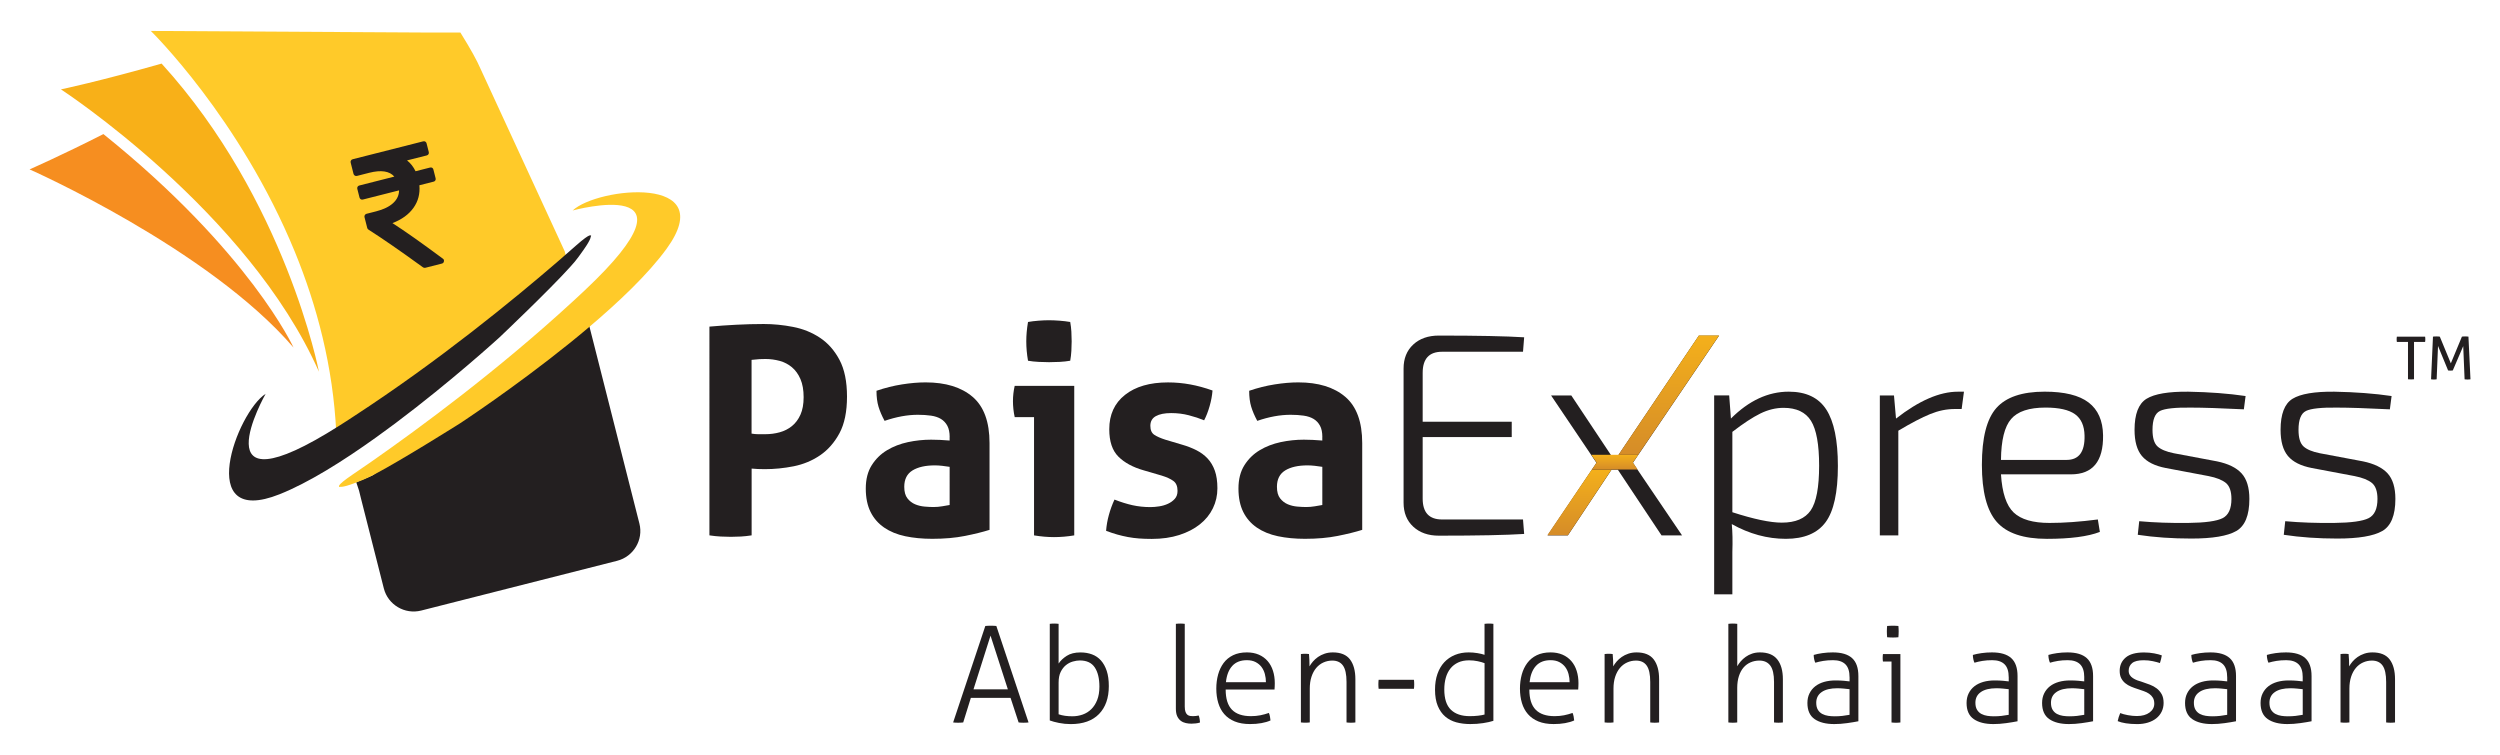 <?xml version="1.0" encoding="utf-8"?>
<!-- Generator: Adobe Illustrator 24.0.1, SVG Export Plug-In . SVG Version: 6.00 Build 0)  -->
<svg version="1.1" id="Layer_1" xmlns="http://www.w3.org/2000/svg" xmlns:xlink="http://www.w3.org/1999/xlink" x="0px" y="0px"
	 viewBox="0 0 1024.6 309.44" style="enable-background:new 0 0 1024.6 309.44;" xml:space="preserve">
<style type="text/css">
	.st0{fill:#231F20;}
	.st1{fill:#F8B018;}
	.st2{fill:#F68E20;}
	.st3{fill:#FFCA29;}
	.st4{fill:#08456C;}
	.st5{fill:url(#SVGID_1_);}
	.st6{fill:url(#SVGID_2_);}
	.st7{fill:url(#SVGID_3_);}
</style>
<path class="st0" d="M290.73,133.86c3.63-0.32,7.3-0.58,11.02-0.77c3.71-0.19,7.46-0.3,11.26-0.3c3.95,0,7.96,0.39,12.03,1.19
	c4.07,0.79,7.74,2.27,11.02,4.45c3.28,2.17,5.94,5.19,8,9.06c2.05,3.87,3.08,8.88,3.08,15.05c0,6.16-1.03,11.16-3.08,14.99
	c-2.06,3.83-4.71,6.85-7.94,9.06c-3.24,2.21-6.86,3.71-10.84,4.51c-3.99,0.79-7.92,1.18-11.79,1.18c-1.03,0-1.99-0.02-2.9-0.06
	c-0.91-0.04-1.76-0.1-2.54-0.18v27.37c-1.51,0.24-2.97,0.39-4.39,0.48c-1.42,0.08-2.8,0.12-4.14,0.12c-1.27,0-2.65-0.04-4.15-0.12
	c-1.5-0.08-3.04-0.24-4.62-0.48V133.86z M308.03,177.71c0.95,0.16,1.83,0.24,2.66,0.24c0.83,0,1.84,0,3.02,0
	c1.97,0,3.91-0.25,5.81-0.77c1.9-0.52,3.58-1.37,5.04-2.55c1.46-1.18,2.63-2.74,3.5-4.68c0.87-1.93,1.3-4.33,1.3-7.17
	c0-2.92-0.43-5.39-1.3-7.41c-0.87-2.02-2.04-3.63-3.5-4.86c-1.46-1.22-3.14-2.09-5.04-2.61c-1.9-0.51-3.83-0.77-5.81-0.77
	c-0.87,0-1.68,0.02-2.43,0.06c-0.75,0.04-1.84,0.14-3.26,0.3V177.71z"/>
<path class="st0" d="M389.21,179.12c0-1.9-0.32-3.44-0.95-4.62c-0.63-1.18-1.51-2.11-2.61-2.79c-1.11-0.67-2.47-1.13-4.09-1.36
	c-1.62-0.24-3.42-0.35-5.39-0.35c-4.27,0-8.81,0.83-13.63,2.49c-1.11-2.05-1.94-3.99-2.49-5.81c-0.55-1.82-0.83-4-0.83-6.52
	c3.48-1.19,6.95-2.06,10.43-2.61c3.47-0.55,6.71-0.83,9.71-0.83c8.22,0,14.64,1.98,19.26,5.93c4.62,3.95,6.93,10.27,6.93,18.96
	v35.55c-2.76,0.87-6.12,1.7-10.07,2.49c-3.95,0.79-8.42,1.18-13.39,1.18c-4.03,0-7.72-0.35-11.08-1.06
	c-3.36-0.71-6.24-1.9-8.65-3.55c-2.41-1.66-4.27-3.79-5.57-6.4c-1.3-2.61-1.96-5.81-1.96-9.6c0-3.79,0.81-6.97,2.43-9.54
	c1.62-2.57,3.71-4.62,6.28-6.16c2.56-1.54,5.43-2.64,8.59-3.32c3.16-0.67,6.32-1,9.48-1c2.29,0,4.82,0.12,7.58,0.35V179.12z
	 M389.21,191.33c-0.95-0.16-1.97-0.3-3.08-0.42c-1.11-0.12-2.09-0.18-2.96-0.18c-3.87,0-6.93,0.69-9.19,2.07
	c-2.25,1.39-3.38,3.62-3.38,6.7c0,2.06,0.43,3.63,1.3,4.74c0.87,1.11,1.92,1.92,3.14,2.43c1.22,0.52,2.53,0.83,3.91,0.95
	c1.38,0.12,2.59,0.18,3.62,0.18c1.19,0,2.37-0.1,3.55-0.3c1.19-0.2,2.21-0.38,3.08-0.53V191.33z"/>
<path class="st0" d="M423.81,170.95h-7.94c-0.24-1.03-0.41-2.11-0.54-3.26c-0.12-1.14-0.18-2.23-0.18-3.26
	c0-2.13,0.24-4.22,0.71-6.28h24.41v61.27c-2.85,0.48-5.62,0.71-8.3,0.71c-2.61,0-5.33-0.24-8.18-0.71V170.95z M421.32,147.84
	c-0.47-2.68-0.71-5.33-0.71-7.94c0-2.53,0.24-5.17,0.71-7.94c1.34-0.24,2.79-0.41,4.33-0.53c1.54-0.12,2.94-0.18,4.2-0.18
	c1.34,0,2.8,0.06,4.38,0.18c1.58,0.12,3.04,0.3,4.39,0.53c0.24,1.35,0.39,2.67,0.47,3.97c0.08,1.3,0.12,2.63,0.12,3.97
	c0,1.26-0.04,2.57-0.12,3.91c-0.08,1.35-0.23,2.69-0.47,4.03c-1.35,0.24-2.79,0.39-4.33,0.48c-1.54,0.08-2.98,0.12-4.33,0.12
	c-1.26,0-2.69-0.04-4.26-0.12C424.12,148.24,422.66,148.08,421.32,147.84z"/>
<path class="st0" d="M468.72,192.76c-4.42-1.26-7.88-3.14-10.37-5.63c-2.49-2.48-3.73-6.22-3.73-11.2c0-6,2.15-10.7,6.46-14.1
	c4.3-3.4,10.17-5.1,17.6-5.1c3.08,0,6.12,0.28,9.13,0.83c3,0.55,6.04,1.38,9.13,2.49c-0.16,2.05-0.55,4.19-1.19,6.4
	c-0.63,2.21-1.38,4.15-2.25,5.81c-1.9-0.79-3.99-1.48-6.29-2.07c-2.29-0.59-4.7-0.89-7.22-0.89c-2.69,0-4.78,0.42-6.28,1.25
	s-2.25,2.15-2.25,3.97c0,1.74,0.54,2.96,1.6,3.67c1.06,0.71,2.59,1.39,4.56,2.02l6.76,2.01c2.21,0.63,4.2,1.41,5.98,2.31
	c1.78,0.91,3.3,2.04,4.56,3.38c1.26,1.34,2.25,3,2.96,4.98c0.71,1.98,1.06,4.38,1.06,7.23c0,2.93-0.61,5.65-1.84,8.18
	c-1.22,2.53-3,4.72-5.33,6.58c-2.33,1.86-5.16,3.32-8.47,4.39c-3.32,1.06-7.07,1.6-11.26,1.6c-1.89,0-3.63-0.06-5.21-0.18
	c-1.58-0.12-3.1-0.32-4.56-0.59c-1.46-0.28-2.9-0.61-4.33-1.01c-1.42-0.4-2.96-0.91-4.62-1.54c0.16-2.13,0.53-4.28,1.13-6.46
	c0.59-2.17,1.36-4.29,2.31-6.34c2.61,1.03,5.08,1.79,7.4,2.31c2.33,0.51,4.76,0.77,7.29,0.77c1.11,0,2.31-0.1,3.62-0.3
	c1.3-0.2,2.51-0.55,3.62-1.07c1.11-0.51,2.03-1.18,2.78-2.01c0.75-0.83,1.13-1.91,1.13-3.26c0-1.9-0.57-3.26-1.72-4.09
	c-1.14-0.83-2.74-1.56-4.8-2.19L468.72,192.76z"/>
<path class="st0" d="M541.95,179.12c0-1.9-0.31-3.44-0.95-4.62c-0.63-1.18-1.5-2.11-2.61-2.79c-1.11-0.67-2.47-1.13-4.09-1.36
	c-1.62-0.24-3.42-0.35-5.39-0.35c-4.27,0-8.81,0.83-13.63,2.49c-1.11-2.05-1.94-3.99-2.49-5.81c-0.55-1.82-0.83-4-0.83-6.52
	c3.48-1.19,6.95-2.06,10.43-2.61c3.47-0.55,6.71-0.83,9.71-0.83c8.21,0,14.63,1.98,19.26,5.93c4.62,3.95,6.93,10.27,6.93,18.96
	v35.55c-2.76,0.87-6.12,1.7-10.07,2.49c-3.95,0.79-8.41,1.18-13.39,1.18c-4.03,0-7.72-0.35-11.08-1.06
	c-3.36-0.71-6.24-1.9-8.65-3.55c-2.41-1.66-4.27-3.79-5.57-6.4c-1.3-2.61-1.96-5.81-1.96-9.6c0-3.79,0.81-6.97,2.43-9.54
	c1.62-2.57,3.71-4.62,6.28-6.16c2.56-1.54,5.43-2.64,8.59-3.32c3.16-0.67,6.32-1,9.48-1c2.29,0,4.82,0.12,7.58,0.35V179.12z
	 M541.95,191.33c-0.95-0.16-1.97-0.3-3.08-0.42c-1.11-0.12-2.09-0.18-2.96-0.18c-3.88,0-6.94,0.69-9.19,2.07
	c-2.25,1.39-3.38,3.62-3.38,6.7c0,2.06,0.43,3.63,1.3,4.74c0.87,1.11,1.92,1.92,3.14,2.43c1.22,0.52,2.53,0.83,3.91,0.95
	c1.38,0.12,2.59,0.18,3.62,0.18c1.19,0,2.37-0.1,3.55-0.3c1.19-0.2,2.21-0.38,3.08-0.53V191.33z"/>
<path class="st0" d="M624.19,212.9l0.47,5.93c-7.42,0.47-19.07,0.71-34.96,0.71c-4.35,0-7.84-1.23-10.49-3.68
	c-2.65-2.45-3.97-5.73-3.97-9.84v-54.98c0-4.11,1.32-7.39,3.97-9.84c2.64-2.45,6.14-3.67,10.49-3.67c15.88,0,27.53,0.24,34.96,0.71
	l-0.47,5.92h-33.18c-5.29,0-7.94,2.88-7.94,8.65v20.03h36.5v6.28h-36.5v25.24c0,5.69,2.64,8.54,7.94,8.54H624.19z"/>
<path class="st0" d="M663.07,192.52h-2.61l-17.89,26.9h-8.3l20.03-29.74l-18.61-27.61h8.29l16.24,24.41h3.08l32.94-48.9h8.29
	l-35.31,52.1l20.15,29.74h-8.41L663.07,192.52z"/>
<path class="st0" d="M708.69,162.06l0.71,9.48c7.35-7.34,15.24-11.02,23.7-11.02c7.11,0,12.25,2.45,15.4,7.35
	c3.16,4.9,4.74,12.6,4.74,23.11c0,10.82-1.68,18.51-5.04,23.04c-3.36,4.54-8.79,6.81-16.29,6.81c-7.58,0-14.97-2.01-22.16-6.04
	c0.31,3.24,0.39,7.03,0.24,11.38v17.42h-7.46v-81.53H708.69z M709.99,176.99v32.94c8.77,2.84,15.53,4.27,20.27,4.27
	c5.61,0,9.55-1.68,11.85-5.03c2.29-3.36,3.44-9.46,3.44-18.31c0-8.69-1.11-14.81-3.32-18.37c-2.21-3.56-5.97-5.34-11.26-5.34
	c-3.16,0-6.32,0.77-9.48,2.31C718.33,171.01,714.49,173.52,709.99,176.99z"/>
<path class="st0" d="M804.91,160.52l-0.95,7.11h-2.84c-3.32,0-6.68,0.69-10.07,2.08c-3.4,1.38-7.74,3.65-13.04,6.81v42.9h-7.58
	v-57.35h5.8l0.83,9.48c9.4-7.34,17.86-11.02,25.36-11.02H804.91z"/>
<path class="st0" d="M848.76,194.41h-28.68c0.48,7.58,2.21,12.8,5.21,15.64c3,2.85,7.9,4.27,14.7,4.27c5.93,0,12.52-0.47,19.79-1.42
	l0.83,5.1c-4.9,1.89-12.13,2.84-21.69,2.84c-9.64,0-16.49-2.31-20.56-6.93c-4.07-4.62-6.1-12.42-6.1-23.4
	c0-11.06,1.97-18.82,5.93-23.29c3.95-4.46,10.54-6.7,19.79-6.7c8.14,0,14.14,1.48,18.01,4.44c3.87,2.96,5.84,7.45,5.93,13.45
	C862.07,189.08,857.68,194.41,848.76,194.41z M820.08,188.49h26.9c5.05,0,7.5-3.32,7.35-9.96c-0.08-4.03-1.38-6.95-3.91-8.77
	c-2.53-1.81-6.55-2.72-12.08-2.72c-6.72,0-11.42,1.56-14.1,4.68C821.54,174.84,820.16,180.43,820.08,188.49z"/>
<path class="st0" d="M905.16,195.12l-17.54-3.31c-4.5-0.87-7.76-2.51-9.78-4.92c-2.01-2.41-3.02-5.98-3.02-10.72
	c0-6.48,1.64-10.72,4.92-12.74c3.28-2.01,8.98-2.98,17.13-2.9c8.69,0.16,16.51,0.75,23.46,1.78l-0.71,5.45
	c-9.48-0.47-16.75-0.71-21.8-0.71c-6.32-0.08-10.51,0.38-12.56,1.36c-2.05,0.99-3.08,3.58-3.08,7.76c0,3.24,0.67,5.49,2.01,6.75
	c1.34,1.26,3.6,2.21,6.76,2.84l17.66,3.32c4.58,0.95,7.94,2.59,10.07,4.92c2.13,2.33,3.2,5.83,3.2,10.49
	c0,6.71-1.79,11.1-5.39,13.15c-3.59,2.06-9.73,3.08-18.43,3.08c-7.82,0-15.13-0.51-21.92-1.54l0.59-5.57
	c6.24,0.56,12.92,0.79,20.02,0.71c7.03-0.08,11.75-0.73,14.16-1.96c2.41-1.22,3.62-3.85,3.62-7.88c0-3.08-0.75-5.26-2.25-6.52
	C910.77,196.71,908.41,195.76,905.16,195.12z"/>
<path class="st0" d="M965.01,195.12l-17.54-3.31c-4.5-0.87-7.76-2.51-9.78-4.92c-2.01-2.41-3.02-5.98-3.02-10.72
	c0-6.48,1.64-10.72,4.91-12.74c3.28-2.01,8.99-2.98,17.13-2.9c8.69,0.16,16.51,0.75,23.46,1.78l-0.71,5.45
	c-9.48-0.47-16.75-0.71-21.8-0.71c-6.32-0.08-10.51,0.38-12.56,1.36c-2.05,0.99-3.08,3.58-3.08,7.76c0,3.24,0.67,5.49,2.01,6.75
	c1.34,1.26,3.59,2.21,6.76,2.84l17.65,3.32c4.58,0.95,7.94,2.59,10.08,4.92c2.13,2.33,3.2,5.83,3.2,10.49
	c0,6.71-1.8,11.1-5.39,13.15c-3.6,2.06-9.74,3.08-18.43,3.08c-7.82,0-15.13-0.51-21.92-1.54l0.59-5.57
	c6.24,0.56,12.92,0.79,20.03,0.71c7.03-0.08,11.75-0.73,14.16-1.96c2.41-1.22,3.62-3.85,3.62-7.88c0-3.08-0.75-5.26-2.25-6.52
	C970.62,196.71,968.25,195.76,965.01,195.12z"/>
<path class="st1" d="M130.72,152.36c0,0-13.6-70.4-64.49-126.3C40.88,33.3,24.98,36.63,24.98,36.63S101.59,86.54,130.72,152.36z"/>
<path class="st2" d="M120.3,142.45c0,0-17.82-39.19-77.92-87.5c-17.46,8.88-30.26,14.47-30.26,14.47S85.47,101.85,120.3,142.45z"/>
<g>
	<path class="st3" d="M148.06,177.42l0.01,0.07C148.06,177.49,149.75,177.44,148.06,177.42z"/>
	<path class="st3" d="M231.45,103.02l-34.53-74.87c-1.41-3.26-3.84-7.75-8.23-14.81c-7.95,0.02-12.71,0-12.71,0L61.81,12.68
		c0,0,36.56,35.71,59.05,90.58c8.97,21.91,15.69,46.97,16.96,74.23c6.22-0.07,9.05-0.08,10.24-0.07l-0.55-6.68l53.75-30.19
		c0,0,22.6-21.52,31.67-31.68c0-0.02,0-0.02,0-0.02L231.45,103.02z"/>
</g>
<g>
	<g>
		<path class="st0" d="M177.13,68.77c-0.26-0.15-0.56-0.19-0.88-0.1l-5.94,1.51c-0.88-1.83-2.04-3.3-3.49-4.44l8.09-2.04
			c0.33-0.09,0.56-0.26,0.71-0.52c0.15-0.26,0.19-0.55,0.11-0.88l-0.9-3.54c-0.08-0.33-0.26-0.56-0.51-0.72
			c-0.26-0.15-0.56-0.2-0.89-0.11l-28.88,7.33c-0.32,0.08-0.56,0.25-0.71,0.52c-0.16,0.25-0.2,0.54-0.12,0.87l1.17,4.62
			c0.08,0.3,0.26,0.53,0.53,0.7c0.27,0.16,0.56,0.21,0.87,0.13l5.02-1.28c4.88-1.24,8.32-0.72,10.3,1.56l-14.33,3.64
			c-0.33,0.08-0.57,0.25-0.72,0.51c-0.16,0.27-0.2,0.56-0.12,0.88l0.9,3.54c0.08,0.32,0.26,0.56,0.52,0.72
			c0.25,0.16,0.55,0.19,0.87,0.11l14.83-3.76c-0.03,2.03-0.85,3.77-2.46,5.24c-1.61,1.47-3.94,2.6-6.99,3.37l-3.89,0.99
			c-0.3,0.08-0.54,0.25-0.7,0.53c-0.17,0.27-0.21,0.56-0.13,0.86l1.12,4.42c0.08,0.3,0.25,0.53,0.51,0.68
			c5.65,3.6,13.09,8.74,22.32,15.44c0.28,0.22,0.61,0.29,0.98,0.2l6.76-1.72c0.48-0.12,0.77-0.42,0.85-0.88
			c0.12-0.48-0.02-0.86-0.44-1.15c-8.86-6.57-15.74-11.42-20.65-14.56c3.82-1.46,6.69-3.55,8.62-6.25c1.93-2.71,2.73-5.79,2.42-9.26
			l5.83-1.48c0.33-0.08,0.56-0.25,0.72-0.52c0.14-0.26,0.19-0.55,0.1-0.87l-0.9-3.55C177.56,69.17,177.39,68.93,177.13,68.77
			L177.13,68.77z M177.13,68.77"/>
	</g>
</g>
<path class="st0" d="M114.57,202.57c11.86-4.72,26.03-13.6,39.57-23.31c2.63-1.88,5.24-3.8,7.8-5.71
	c23.25-17.42,42.82-35.33,42.82-35.33s20.28-19.22,28.9-28.8c0.76-0.82,1.4-1.56,1.94-2.21c0.88-1.06,2.17-2.8,3.54-4.77
	c3.48-4.93,2.81-5.4,3.17-5.93c-0.41,0.39,0.42-1.75-6.35,4.22c-2.08,1.84-4.41,3.88-7,6.13c-18.46,15.93-49.17,41.09-83.89,63.72
	c-1.02,0.69-2.09,1.37-3.14,2.05c-0.9,0.6-1.82,1.17-2.74,1.75c-58.93,37.42-30.32-12.98-30.32-12.98
	C97.04,168.94,79.52,216.52,114.57,202.57z"/>
<path class="st0" d="M262.05,214.56l-18.66-73.59l-3.43-13.46c-0.91,0.87-1.83,1.72-2.75,2.53c-1.35,1.76-2.78,3.52-4.3,5.29
	l0.03,0.13l-2.54,2.81l-77.69,56.53l-6.7,2.85l1.14,3.42l0.84,3.41l9.32,36.68c1.69,6.69,8.57,10.77,15.28,9.08l80.34-20.4
	C259.64,228.12,263.77,221.27,262.05,214.56z"/>
<path class="st3" d="M273.2,101.95c-7.51,10.33-19.61,21.87-32.36,32.6c-2.46,2.09-4.97,4.14-7.46,6.15
	c-22.62,18.24-44.8,32.78-44.8,32.78s-23.63,14.9-35.04,20.9c-0.97,0.53-1.86,0.97-2.62,1.33c-1.24,0.59-3.25,1.42-5.49,2.25
	c-5.64,2.15-5.92,1.4-6.53,1.61c0.48-0.31-1.79-0.03,5.66-5.11c2.29-1.57,4.86-3.32,7.67-5.26c19.99-13.96,51.95-37.51,82.45-65.58
	c0.92-0.83,1.84-1.69,2.75-2.54c0.8-0.73,1.59-1.48,2.37-2.22c50.81-47.88-5.1-32.59-5.1-32.59
	C244.93,76.67,295.37,71.42,273.2,101.95z"/>
<path class="st4" d="M670.73,191.81l-1.49-2.22l1.42-2.1l-1.47,2.1L670.73,191.81z"/>
<linearGradient id="SVGID_1_" gradientUnits="userSpaceOnUse" x1="14935.899" y1="219.345" x2="14935.899" y2="192.435" gradientTransform="matrix(-1 0 0 1 15583.222 0)">
	<stop  offset="0" style="stop-color:#D58C28"/>
	<stop  offset="1" style="stop-color:#F4B01B"/>
</linearGradient>
<polygon class="st5" points="634.17,219.34 642.6,219.34 660.47,192.44 652.39,192.44 "/>
<linearGradient id="SVGID_2_" gradientUnits="userSpaceOnUse" x1="14899.285" y1="186.402" x2="14899.285" y2="137.489" gradientTransform="matrix(-1 0 0 1 15583.222 0)">
	<stop  offset="0" style="stop-color:#D58C28"/>
	<stop  offset="1" style="stop-color:#F4B01B"/>
</linearGradient>
<polygon class="st6" points="663.32,186.4 671.38,186.4 704.55,137.49 696.27,137.49 "/>
<linearGradient id="SVGID_3_" gradientUnits="userSpaceOnUse" x1="14921.42" y1="192.435" x2="14921.42" y2="186.402" gradientTransform="matrix(-1 0 0 1 15583.222 0)">
	<stop  offset="0" style="stop-color:#D58C28"/>
	<stop  offset="1" style="stop-color:#F4B01B"/>
</linearGradient>
<polygon class="st7" points="654.35,189.59 652.41,192.44 671.17,192.44 670.75,191.81 669.21,189.59 670.68,187.49 671.41,186.4 
	652.19,186.4 "/>
<g>
	<path class="st0" d="M403.82,256.55c0.26-0.04,0.6-0.06,1.05-0.08c0.44-0.02,0.84-0.03,1.21-0.03c0.4,0,0.82,0.01,1.24,0.03
		c0.42,0.02,0.76,0.05,1.02,0.08l13.2,39.54c-0.22,0.04-0.53,0.06-0.93,0.08c-0.4,0.02-0.79,0.03-1.16,0.03
		c-0.33,0-0.68-0.01-1.04-0.03c-0.37-0.02-0.68-0.05-0.94-0.08l-3.3-10.07h-16.28l-3.13,10.07c-0.29,0.04-0.63,0.06-1.02,0.08
		c-0.39,0.02-0.74,0.03-1.07,0.03c-0.37,0-0.74-0.01-1.13-0.03c-0.38-0.02-0.69-0.05-0.91-0.08L403.82,256.55z M413.06,282.51
		l-7.1-22l-6.98,22H413.06z"/>
	<path class="st0" d="M430.22,255.67c0.22-0.04,0.52-0.06,0.91-0.08c0.38-0.02,0.69-0.03,0.91-0.03c0.18,0,0.48,0.01,0.88,0.03
		c0.4,0.02,0.71,0.05,0.94,0.08v16.28c0.77-1.17,1.88-2.23,3.33-3.16c1.45-0.93,3.33-1.4,5.64-1.4c1.72,0,3.3,0.27,4.73,0.8
		s2.65,1.37,3.66,2.5c1.01,1.14,1.8,2.57,2.37,4.29c0.57,1.72,0.85,3.79,0.85,6.21c0,4.88-1.34,8.69-4.02,11.44
		c-2.68,2.75-6.54,4.13-11.6,4.13c-1.65,0-3.25-0.16-4.79-0.47c-1.54-0.31-2.8-0.65-3.79-1.02V255.67z M433.85,292.74
		c0.84,0.29,1.73,0.5,2.67,0.63c0.93,0.13,1.93,0.19,3,0.19c1.47,0,2.87-0.24,4.21-0.71c1.34-0.48,2.51-1.21,3.52-2.2
		c1.01-0.99,1.82-2.25,2.42-3.77c0.6-1.52,0.91-3.34,0.91-5.47c0-3.34-0.63-5.96-1.9-7.87c-1.27-1.91-3.31-2.86-6.13-2.86
		c-0.88,0-1.83,0.15-2.86,0.44c-1.03,0.29-1.97,0.79-2.83,1.48c-0.86,0.7-1.58,1.62-2.15,2.78c-0.57,1.15-0.85,2.61-0.85,4.37
		V292.74z"/>
	<path class="st0" d="M481.92,255.67c0.22-0.04,0.52-0.06,0.91-0.08c0.38-0.02,0.69-0.03,0.91-0.03c0.18,0,0.48,0.01,0.88,0.03
		c0.4,0.02,0.71,0.05,0.94,0.08v33.93c0,0.95,0.11,1.7,0.33,2.23c0.22,0.53,0.49,0.92,0.82,1.16c0.33,0.24,0.7,0.38,1.1,0.44
		c0.4,0.06,0.77,0.08,1.1,0.08c0.4,0,0.82-0.03,1.26-0.08c0.44-0.05,0.81-0.12,1.1-0.19c0.18,0.44,0.31,0.92,0.39,1.43
		c0.07,0.51,0.13,0.99,0.16,1.43c-0.51,0.18-1.09,0.31-1.73,0.38c-0.64,0.07-1.24,0.11-1.79,0.11c-0.77,0-1.54-0.08-2.31-0.25
		c-0.77-0.17-1.46-0.48-2.06-0.93c-0.6-0.46-1.09-1.08-1.46-1.87c-0.37-0.79-0.55-1.82-0.55-3.11V255.67z"/>
	<path class="st0" d="M502.33,282.62c0,3.74,0.86,6.49,2.58,8.25c1.72,1.76,4.31,2.64,7.76,2.64c1.39,0,2.69-0.12,3.88-0.36
		c1.19-0.24,2.36-0.56,3.49-0.96c0.18,0.4,0.33,0.9,0.44,1.49c0.11,0.59,0.18,1.12,0.22,1.59c-1.06,0.48-2.31,0.84-3.74,1.1
		c-1.43,0.26-2.99,0.38-4.67,0.38c-2.42,0-4.5-0.36-6.24-1.07c-1.74-0.72-3.17-1.71-4.29-3c-1.12-1.28-1.94-2.81-2.47-4.59
		c-0.53-1.78-0.8-3.73-0.8-5.86c0-2.05,0.25-3.98,0.74-5.77c0.5-1.8,1.25-3.37,2.25-4.73c1.01-1.36,2.3-2.42,3.88-3.19
		c1.58-0.77,3.47-1.16,5.67-1.16c1.83,0,3.46,0.31,4.89,0.93c1.43,0.62,2.63,1.5,3.6,2.61s1.71,2.46,2.2,4.01
		c0.5,1.56,0.74,3.25,0.74,5.09c0,0.33-0.01,0.75-0.03,1.26c-0.02,0.51-0.05,0.95-0.08,1.32H502.33z M518.83,279.6
		c0-1.14-0.15-2.25-0.44-3.36c-0.29-1.1-0.75-2.06-1.38-2.89c-0.62-0.83-1.43-1.49-2.42-2.01c-0.99-0.51-2.18-0.77-3.57-0.77
		c-2.57,0-4.57,0.79-6,2.36c-1.43,1.58-2.29,3.79-2.58,6.66H518.83z"/>
	<path class="st0" d="M533.18,268.05c0.29-0.04,0.58-0.06,0.85-0.08c0.27-0.02,0.54-0.03,0.8-0.03c0.29,0,0.57,0.01,0.82,0.03
		c0.26,0.02,0.53,0.05,0.83,0.08c0.07,0.66,0.13,1.48,0.16,2.47s0.05,1.85,0.05,2.58c0.37-0.66,0.84-1.33,1.43-2.01
		c0.59-0.68,1.27-1.29,2.06-1.84c0.79-0.55,1.7-1,2.72-1.35c1.03-0.35,2.15-0.52,3.35-0.52c3.23,0,5.57,0.96,7.04,2.89
		c1.46,1.92,2.2,4.63,2.2,8.11v17.71c-0.22,0.04-0.52,0.06-0.91,0.08c-0.39,0.02-0.69,0.03-0.91,0.03c-0.18,0-0.48-0.01-0.88-0.03
		s-0.71-0.05-0.93-0.08v-16.61c0-3.12-0.49-5.35-1.46-6.71c-0.97-1.36-2.43-2.04-4.37-2.04c-1.28,0-2.49,0.26-3.63,0.77
		c-1.14,0.51-2.12,1.26-2.94,2.23c-0.83,0.97-1.48,2.17-1.95,3.6c-0.48,1.43-0.71,3.06-0.71,4.89v13.86
		c-0.22,0.04-0.52,0.06-0.91,0.08s-0.69,0.03-0.91,0.03c-0.18,0-0.48-0.01-0.88-0.03c-0.4-0.02-0.71-0.05-0.94-0.08V268.05z"/>
	<path class="st0" d="M579.49,278.61c0.04,0.18,0.06,0.47,0.08,0.85c0.02,0.38,0.03,0.72,0.03,1.02c0,0.29-0.01,0.62-0.03,0.99
		c-0.02,0.37-0.05,0.64-0.08,0.83h-14.47c-0.04-0.18-0.06-0.46-0.08-0.83c-0.02-0.37-0.03-0.7-0.03-0.99c0-0.29,0.01-0.63,0.03-1.02
		s0.05-0.67,0.08-0.85H579.49z"/>
	<path class="st0" d="M608.42,255.67c0.22-0.04,0.53-0.06,0.93-0.08c0.4-0.02,0.7-0.03,0.88-0.03c0.22,0,0.52,0.01,0.91,0.03
		c0.38,0.02,0.69,0.05,0.91,0.08v39.76c-1.14,0.37-2.55,0.68-4.23,0.94c-1.69,0.26-3.45,0.38-5.28,0.38c-2.02,0-3.91-0.24-5.67-0.71
		c-1.76-0.48-3.28-1.27-4.56-2.37c-1.29-1.1-2.3-2.55-3.05-4.34s-1.13-4.02-1.13-6.66c0-2.42,0.33-4.57,0.99-6.46
		c0.66-1.89,1.59-3.48,2.8-4.79c1.21-1.3,2.67-2.3,4.37-3c1.71-0.7,3.58-1.04,5.64-1.04c1.21,0,2.41,0.1,3.6,0.3
		c1.19,0.2,2.15,0.43,2.89,0.69V255.67z M608.42,271.79c-0.73-0.29-1.67-0.56-2.8-0.8c-1.14-0.24-2.31-0.36-3.52-0.36
		c-1.72,0-3.22,0.29-4.48,0.88c-1.26,0.59-2.32,1.4-3.16,2.45s-1.48,2.3-1.9,3.77c-0.42,1.47-0.63,3.08-0.63,4.84
		c0,3.81,0.91,6.59,2.72,8.33c1.81,1.74,4.39,2.61,7.73,2.61c1.21,0,2.37-0.06,3.46-0.19c1.1-0.13,1.96-0.28,2.59-0.47V271.79z"/>
	<path class="st0" d="M626.79,282.62c0,3.74,0.86,6.49,2.59,8.25c1.72,1.76,4.31,2.64,7.75,2.64c1.39,0,2.69-0.12,3.88-0.36
		c1.19-0.24,2.36-0.56,3.49-0.96c0.18,0.4,0.33,0.9,0.44,1.49c0.11,0.59,0.18,1.12,0.22,1.59c-1.06,0.48-2.31,0.84-3.74,1.1
		c-1.43,0.26-2.99,0.38-4.68,0.38c-2.42,0-4.5-0.36-6.24-1.07c-1.74-0.72-3.17-1.71-4.29-3c-1.12-1.28-1.94-2.81-2.47-4.59
		c-0.53-1.78-0.8-3.73-0.8-5.86c0-2.05,0.25-3.98,0.74-5.77c0.49-1.8,1.25-3.37,2.26-4.73c1.01-1.36,2.3-2.42,3.88-3.19
		c1.58-0.77,3.46-1.16,5.66-1.16c1.83,0,3.46,0.31,4.9,0.93c1.43,0.62,2.63,1.5,3.6,2.61c0.97,1.12,1.71,2.46,2.2,4.01
		c0.5,1.56,0.74,3.25,0.74,5.09c0,0.33-0.01,0.75-0.03,1.26c-0.02,0.51-0.05,0.95-0.08,1.32H626.79z M643.29,279.6
		c0-1.14-0.15-2.25-0.44-3.36c-0.29-1.1-0.75-2.06-1.38-2.89c-0.63-0.83-1.43-1.49-2.42-2.01c-0.99-0.51-2.18-0.77-3.58-0.77
		c-2.57,0-4.56,0.79-5.99,2.36c-1.43,1.58-2.29,3.79-2.59,6.66H643.29z"/>
	<path class="st0" d="M657.65,268.05c0.29-0.04,0.58-0.06,0.85-0.08c0.28-0.02,0.54-0.03,0.8-0.03c0.29,0,0.57,0.01,0.82,0.03
		c0.26,0.02,0.53,0.05,0.82,0.08c0.07,0.66,0.13,1.48,0.17,2.47c0.04,0.99,0.05,1.85,0.05,2.58c0.37-0.66,0.84-1.33,1.43-2.01
		s1.27-1.29,2.06-1.84s1.7-1,2.72-1.35c1.03-0.35,2.14-0.52,3.36-0.52c3.23,0,5.57,0.96,7.04,2.89s2.2,4.63,2.2,8.11v17.71
		c-0.22,0.04-0.52,0.06-0.91,0.08s-0.69,0.03-0.91,0.03c-0.19,0-0.48-0.01-0.88-0.03c-0.4-0.02-0.71-0.05-0.94-0.08v-16.61
		c0-3.12-0.49-5.35-1.46-6.71c-0.97-1.36-2.43-2.04-4.37-2.04c-1.28,0-2.49,0.26-3.63,0.77c-1.14,0.51-2.12,1.26-2.94,2.23
		c-0.82,0.97-1.48,2.17-1.95,3.6s-0.71,3.06-0.71,4.89v13.86c-0.22,0.04-0.52,0.06-0.91,0.08s-0.69,0.03-0.91,0.03
		c-0.18,0-0.48-0.01-0.88-0.03c-0.4-0.02-0.72-0.05-0.94-0.08V268.05z"/>
	<path class="st0" d="M708.36,255.67c0.22-0.04,0.52-0.06,0.91-0.08c0.38-0.02,0.69-0.03,0.91-0.03c0.18,0,0.47,0.01,0.88,0.03
		c0.4,0.02,0.71,0.05,0.94,0.08v17.38c0.37-0.66,0.84-1.33,1.43-2.01c0.59-0.68,1.27-1.29,2.04-1.84c0.77-0.55,1.64-0.99,2.61-1.32
		c0.97-0.33,2.04-0.5,3.22-0.5c3.23,0,5.6,0.96,7.12,2.89c1.52,1.92,2.28,4.63,2.28,8.11v17.71c-0.22,0.04-0.52,0.06-0.91,0.08
		s-0.69,0.03-0.91,0.03c-0.18,0-0.48-0.01-0.88-0.03c-0.4-0.02-0.71-0.05-0.93-0.08v-16.61c0-3.12-0.51-5.35-1.54-6.71
		c-1.03-1.36-2.51-2.04-4.46-2.04c-1.28,0-2.48,0.24-3.6,0.72c-1.12,0.48-2.08,1.18-2.89,2.12s-1.44,2.11-1.9,3.52
		c-0.46,1.41-0.69,3.04-0.69,4.87v14.13c-0.22,0.04-0.52,0.06-0.91,0.08s-0.69,0.03-0.91,0.03c-0.19,0-0.48-0.01-0.88-0.03
		c-0.4-0.02-0.71-0.05-0.94-0.08V255.67z"/>
	<path class="st0" d="M758.02,277.56c0-2.42-0.57-4.19-1.71-5.31c-1.14-1.12-2.82-1.68-5.06-1.68c-1.47,0-2.8,0.1-4.02,0.3
		c-1.21,0.2-2.29,0.45-3.24,0.74c-0.18-0.33-0.34-0.81-0.47-1.43c-0.13-0.62-0.19-1.21-0.19-1.76c0.95-0.29,2.13-0.54,3.52-0.74
		c1.39-0.2,2.82-0.3,4.29-0.3c3.56,0,6.2,0.78,7.92,2.34c1.72,1.56,2.58,4.01,2.58,7.34v18.54c-1.28,0.26-2.84,0.51-4.67,0.77
		c-1.83,0.26-3.58,0.38-5.22,0.38c-3.41,0-6.1-0.68-8.06-2.04c-1.96-1.36-2.94-3.56-2.94-6.6c0-1.47,0.28-2.78,0.85-3.93
		c0.57-1.16,1.36-2.13,2.37-2.92c1.01-0.79,2.22-1.38,3.63-1.79c1.41-0.4,2.96-0.6,4.65-0.6c1.32,0,2.46,0.05,3.41,0.14
		s1.74,0.17,2.37,0.25V277.56z M758.02,282.46c-0.63-0.07-1.4-0.16-2.34-0.25c-0.94-0.09-1.82-0.14-2.67-0.14
		c-2.75,0-4.88,0.51-6.38,1.54c-1.5,1.03-2.26,2.49-2.26,4.4c0,1.21,0.23,2.18,0.69,2.92s1.05,1.29,1.79,1.68
		c0.73,0.38,1.54,0.64,2.42,0.77c0.88,0.13,1.76,0.19,2.64,0.19c1.14,0,2.2-0.05,3.19-0.17c0.99-0.11,1.96-0.26,2.92-0.44V282.46z"
		/>
	<path class="st0" d="M775.23,271.13h-3.52c-0.04-0.18-0.06-0.4-0.08-0.66c-0.02-0.26-0.03-0.53-0.03-0.83
		c0-0.29,0.01-0.59,0.03-0.88c0.02-0.29,0.04-0.53,0.08-0.71h7.15v28.05c-0.22,0.04-0.52,0.06-0.91,0.08s-0.69,0.03-0.91,0.03
		c-0.19,0-0.48-0.01-0.88-0.03c-0.4-0.02-0.71-0.05-0.94-0.08V271.13z M773.42,261.17c-0.04-0.33-0.06-0.73-0.08-1.21
		c-0.02-0.48-0.03-0.88-0.03-1.21c0-0.29,0.01-0.66,0.03-1.1c0.02-0.44,0.04-0.81,0.08-1.1c0.33-0.04,0.73-0.06,1.21-0.08
		c0.47-0.02,0.88-0.03,1.21-0.03c0.29,0,0.66,0.01,1.1,0.03c0.44,0.02,0.81,0.05,1.1,0.08c0.04,0.29,0.06,0.66,0.08,1.1
		c0.02,0.44,0.03,0.81,0.03,1.1c0,0.33-0.01,0.73-0.03,1.21c-0.02,0.48-0.05,0.88-0.08,1.21c-0.29,0.04-0.66,0.06-1.1,0.08
		c-0.44,0.02-0.81,0.03-1.1,0.03c-0.33,0-0.73-0.01-1.21-0.03C774.15,261.24,773.75,261.21,773.42,261.17z"/>
	<path class="st0" d="M823.25,277.56c0-2.42-0.57-4.19-1.71-5.31c-1.14-1.12-2.82-1.68-5.06-1.68c-1.47,0-2.8,0.1-4.02,0.3
		c-1.21,0.2-2.29,0.45-3.24,0.74c-0.18-0.33-0.34-0.81-0.47-1.43c-0.13-0.62-0.19-1.21-0.19-1.76c0.95-0.29,2.13-0.54,3.52-0.74
		c1.39-0.2,2.82-0.3,4.29-0.3c3.56,0,6.2,0.78,7.92,2.34c1.72,1.56,2.58,4.01,2.58,7.34v18.54c-1.28,0.26-2.84,0.51-4.67,0.77
		c-1.83,0.26-3.58,0.38-5.22,0.38c-3.41,0-6.1-0.68-8.06-2.04c-1.96-1.36-2.94-3.56-2.94-6.6c0-1.47,0.28-2.78,0.85-3.93
		c0.57-1.16,1.36-2.13,2.37-2.92c1.01-0.79,2.22-1.38,3.63-1.79c1.41-0.4,2.96-0.6,4.65-0.6c1.32,0,2.46,0.05,3.41,0.14
		s1.74,0.17,2.37,0.25V277.56z M823.25,282.46c-0.63-0.07-1.4-0.16-2.34-0.25c-0.94-0.09-1.82-0.14-2.67-0.14
		c-2.75,0-4.88,0.51-6.38,1.54c-1.5,1.03-2.26,2.49-2.26,4.4c0,1.21,0.23,2.18,0.69,2.92s1.05,1.29,1.79,1.68
		c0.73,0.38,1.54,0.64,2.42,0.77c0.88,0.13,1.76,0.19,2.64,0.19c1.14,0,2.2-0.05,3.19-0.17c0.99-0.11,1.96-0.26,2.92-0.44V282.46z"
		/>
	<path class="st0" d="M854.21,277.56c0-2.42-0.57-4.19-1.71-5.31c-1.14-1.12-2.82-1.68-5.06-1.68c-1.47,0-2.81,0.1-4.02,0.3
		c-1.21,0.2-2.29,0.45-3.25,0.74c-0.18-0.33-0.34-0.81-0.47-1.43c-0.13-0.62-0.19-1.21-0.19-1.76c0.95-0.29,2.13-0.54,3.52-0.74
		c1.39-0.2,2.82-0.3,4.29-0.3c3.56,0,6.2,0.78,7.92,2.34c1.72,1.56,2.59,4.01,2.59,7.34v18.54c-1.29,0.26-2.84,0.51-4.68,0.77
		c-1.83,0.26-3.57,0.38-5.22,0.38c-3.41,0-6.1-0.68-8.06-2.04c-1.96-1.36-2.94-3.56-2.94-6.6c0-1.47,0.28-2.78,0.85-3.93
		c0.57-1.16,1.36-2.13,2.36-2.92c1.01-0.79,2.22-1.38,3.63-1.79c1.41-0.4,2.96-0.6,4.65-0.6c1.32,0,2.46,0.05,3.41,0.14
		s1.74,0.17,2.37,0.25V277.56z M854.21,282.46c-0.62-0.07-1.4-0.16-2.34-0.25c-0.93-0.09-1.82-0.14-2.67-0.14
		c-2.75,0-4.88,0.51-6.38,1.54c-1.5,1.03-2.25,2.49-2.25,4.4c0,1.21,0.23,2.18,0.69,2.92c0.46,0.73,1.05,1.29,1.79,1.68
		c0.73,0.38,1.54,0.64,2.42,0.77c0.88,0.13,1.76,0.19,2.64,0.19c1.13,0,2.2-0.05,3.19-0.17c0.99-0.11,1.96-0.26,2.91-0.44V282.46z"
		/>
	<path class="st0" d="M868.95,292.25c0.8,0.33,1.85,0.61,3.13,0.85c1.28,0.24,2.51,0.36,3.68,0.36c2.2,0,3.94-0.49,5.23-1.46
		c1.28-0.97,1.92-2.17,1.92-3.6c0-0.99-0.19-1.81-0.58-2.45c-0.39-0.64-0.9-1.18-1.54-1.62c-0.64-0.44-1.37-0.8-2.17-1.07
		c-0.81-0.27-1.63-0.56-2.47-0.85c-0.92-0.29-1.83-0.62-2.72-0.99c-0.9-0.37-1.7-0.83-2.39-1.4c-0.7-0.57-1.26-1.25-1.68-2.06
		c-0.42-0.81-0.63-1.81-0.63-3.02c0-2.24,0.82-4.05,2.45-5.45c1.63-1.39,4.15-2.09,7.56-2.09c1.43,0,2.81,0.13,4.15,0.38
		c1.34,0.26,2.37,0.53,3.11,0.83c-0.18,1.06-0.44,2.11-0.77,3.13c-0.77-0.26-1.75-0.51-2.94-0.77c-1.19-0.26-2.43-0.38-3.71-0.38
		c-2.24,0-3.82,0.39-4.76,1.18c-0.94,0.79-1.4,1.83-1.4,3.11c0,0.7,0.15,1.29,0.47,1.79c0.31,0.5,0.73,0.92,1.27,1.26
		c0.53,0.35,1.13,0.65,1.81,0.91c0.68,0.26,1.4,0.49,2.17,0.71c0.99,0.33,1.99,0.69,3,1.07c1.01,0.38,1.93,0.89,2.75,1.51
		c0.82,0.62,1.5,1.41,2.04,2.36c0.53,0.95,0.8,2.15,0.8,3.58c0,1.32-0.27,2.52-0.8,3.6c-0.53,1.08-1.28,2-2.23,2.75
		c-0.95,0.75-2.09,1.33-3.41,1.73c-1.32,0.4-2.77,0.61-4.35,0.61c-1.76,0-3.33-0.11-4.7-0.33s-2.48-0.51-3.33-0.88
		C868.13,294.45,868.47,293.35,868.95,292.25z"/>
	<path class="st0" d="M912.79,277.56c0-2.42-0.57-4.19-1.71-5.31c-1.14-1.12-2.82-1.68-5.06-1.68c-1.47,0-2.8,0.1-4.02,0.3
		c-1.21,0.2-2.29,0.45-3.24,0.74c-0.18-0.33-0.34-0.81-0.47-1.43c-0.13-0.62-0.19-1.21-0.19-1.76c0.95-0.29,2.13-0.54,3.52-0.74
		c1.39-0.2,2.82-0.3,4.29-0.3c3.56,0,6.2,0.78,7.92,2.34c1.72,1.56,2.58,4.01,2.58,7.34v18.54c-1.28,0.26-2.84,0.51-4.67,0.77
		c-1.83,0.26-3.58,0.38-5.22,0.38c-3.41,0-6.1-0.68-8.06-2.04c-1.96-1.36-2.94-3.56-2.94-6.6c0-1.47,0.28-2.78,0.85-3.93
		c0.57-1.16,1.36-2.13,2.37-2.92c1.01-0.79,2.22-1.38,3.63-1.79c1.41-0.4,2.96-0.6,4.65-0.6c1.32,0,2.46,0.05,3.41,0.14
		s1.74,0.17,2.37,0.25V277.56z M912.79,282.46c-0.63-0.07-1.4-0.16-2.34-0.25c-0.94-0.09-1.82-0.14-2.67-0.14
		c-2.75,0-4.88,0.51-6.38,1.54c-1.5,1.03-2.26,2.49-2.26,4.4c0,1.21,0.23,2.18,0.69,2.92s1.05,1.29,1.79,1.68
		c0.73,0.38,1.54,0.64,2.42,0.77c0.88,0.13,1.76,0.19,2.64,0.19c1.14,0,2.2-0.05,3.19-0.17c0.99-0.11,1.96-0.26,2.92-0.44V282.46z"
		/>
	<path class="st0" d="M943.75,277.56c0-2.42-0.57-4.19-1.71-5.31c-1.14-1.12-2.82-1.68-5.06-1.68c-1.47,0-2.81,0.1-4.02,0.3
		c-1.21,0.2-2.29,0.45-3.25,0.74c-0.18-0.33-0.34-0.81-0.47-1.43c-0.13-0.62-0.19-1.21-0.19-1.76c0.95-0.29,2.13-0.54,3.52-0.74
		c1.39-0.2,2.82-0.3,4.29-0.3c3.56,0,6.2,0.78,7.92,2.34c1.72,1.56,2.59,4.01,2.59,7.34v18.54c-1.29,0.26-2.84,0.51-4.68,0.77
		c-1.83,0.26-3.57,0.38-5.22,0.38c-3.41,0-6.1-0.68-8.06-2.04c-1.96-1.36-2.94-3.56-2.94-6.6c0-1.47,0.28-2.78,0.85-3.93
		c0.57-1.16,1.36-2.13,2.36-2.92c1.01-0.79,2.22-1.38,3.63-1.79c1.41-0.4,2.96-0.6,4.65-0.6c1.32,0,2.46,0.05,3.41,0.14
		s1.74,0.17,2.37,0.25V277.56z M943.75,282.46c-0.62-0.07-1.4-0.16-2.34-0.25c-0.93-0.09-1.82-0.14-2.67-0.14
		c-2.75,0-4.88,0.51-6.38,1.54c-1.5,1.03-2.25,2.49-2.25,4.4c0,1.21,0.23,2.18,0.69,2.92c0.46,0.73,1.05,1.29,1.79,1.68
		c0.73,0.38,1.54,0.64,2.42,0.77c0.88,0.13,1.76,0.19,2.64,0.19c1.13,0,2.2-0.05,3.19-0.17c0.99-0.11,1.96-0.26,2.91-0.44V282.46z"
		/>
	<path class="st0" d="M959.26,268.05c0.29-0.04,0.58-0.06,0.85-0.08c0.28-0.02,0.54-0.03,0.8-0.03c0.29,0,0.57,0.01,0.82,0.03
		c0.26,0.02,0.53,0.05,0.82,0.08c0.07,0.66,0.13,1.48,0.17,2.47c0.04,0.99,0.05,1.85,0.05,2.58c0.37-0.66,0.84-1.33,1.43-2.01
		s1.27-1.29,2.06-1.84s1.7-1,2.72-1.35c1.03-0.35,2.14-0.52,3.36-0.52c3.23,0,5.57,0.96,7.04,2.89s2.2,4.63,2.2,8.11v17.71
		c-0.22,0.04-0.52,0.06-0.91,0.08s-0.69,0.03-0.91,0.03c-0.19,0-0.48-0.01-0.88-0.03c-0.4-0.02-0.71-0.05-0.94-0.08v-16.61
		c0-3.12-0.49-5.35-1.46-6.71c-0.97-1.36-2.43-2.04-4.37-2.04c-1.28,0-2.49,0.26-3.63,0.77c-1.14,0.51-2.12,1.26-2.94,2.23
		c-0.82,0.97-1.48,2.17-1.95,3.6s-0.71,3.06-0.71,4.89v13.86c-0.22,0.04-0.52,0.06-0.91,0.08s-0.69,0.03-0.91,0.03
		c-0.18,0-0.48-0.01-0.88-0.03c-0.4-0.02-0.72-0.05-0.94-0.08V268.05z"/>
</g>
<g>
	<path class="st0" d="M986.87,140.13h-4.54c-0.03-0.16-0.06-0.34-0.07-0.53c-0.02-0.2-0.02-0.38-0.02-0.56
		c0-0.18,0.01-0.36,0.02-0.55c0.02-0.19,0.04-0.36,0.07-0.52h11.57c0.03,0.16,0.06,0.33,0.07,0.51c0.02,0.18,0.02,0.36,0.02,0.53
		c0,0.18-0.01,0.37-0.02,0.57c-0.02,0.2-0.04,0.38-0.07,0.55h-4.54v15.31c-0.37,0.05-0.78,0.07-1.21,0.07
		c-0.45,0-0.88-0.02-1.26-0.07V140.13z"/>
	<path class="st0" d="M997.13,137.97c0.19-0.03,0.42-0.06,0.67-0.07c0.25-0.02,0.49-0.02,0.72-0.02c0.23,0,0.47,0.01,0.74,0.02
		c0.27,0.02,0.49,0.04,0.67,0.07l4.52,10.94l4.54-10.94c0.16-0.03,0.36-0.06,0.61-0.07c0.24-0.02,0.48-0.02,0.71-0.02
		c0.21,0,0.45,0.01,0.7,0.02c0.26,0.02,0.48,0.04,0.66,0.07l0.83,17.48c-0.19,0.03-0.39,0.06-0.6,0.07
		c-0.2,0.02-0.41,0.02-0.62,0.02s-0.42-0.01-0.62-0.02c-0.2-0.02-0.39-0.04-0.57-0.07l-0.56-13.59l-4.28,9.97
		c-0.32,0.05-0.66,0.07-1,0.07c-0.31,0-0.62-0.02-0.92-0.07l-4.13-10.04l-0.56,13.66c-0.18,0.03-0.36,0.06-0.56,0.07
		c-0.19,0.02-0.38,0.02-0.56,0.02c-0.21,0-0.41-0.01-0.61-0.02c-0.19-0.02-0.38-0.04-0.56-0.07L997.13,137.97z"/>
</g>
</svg>

